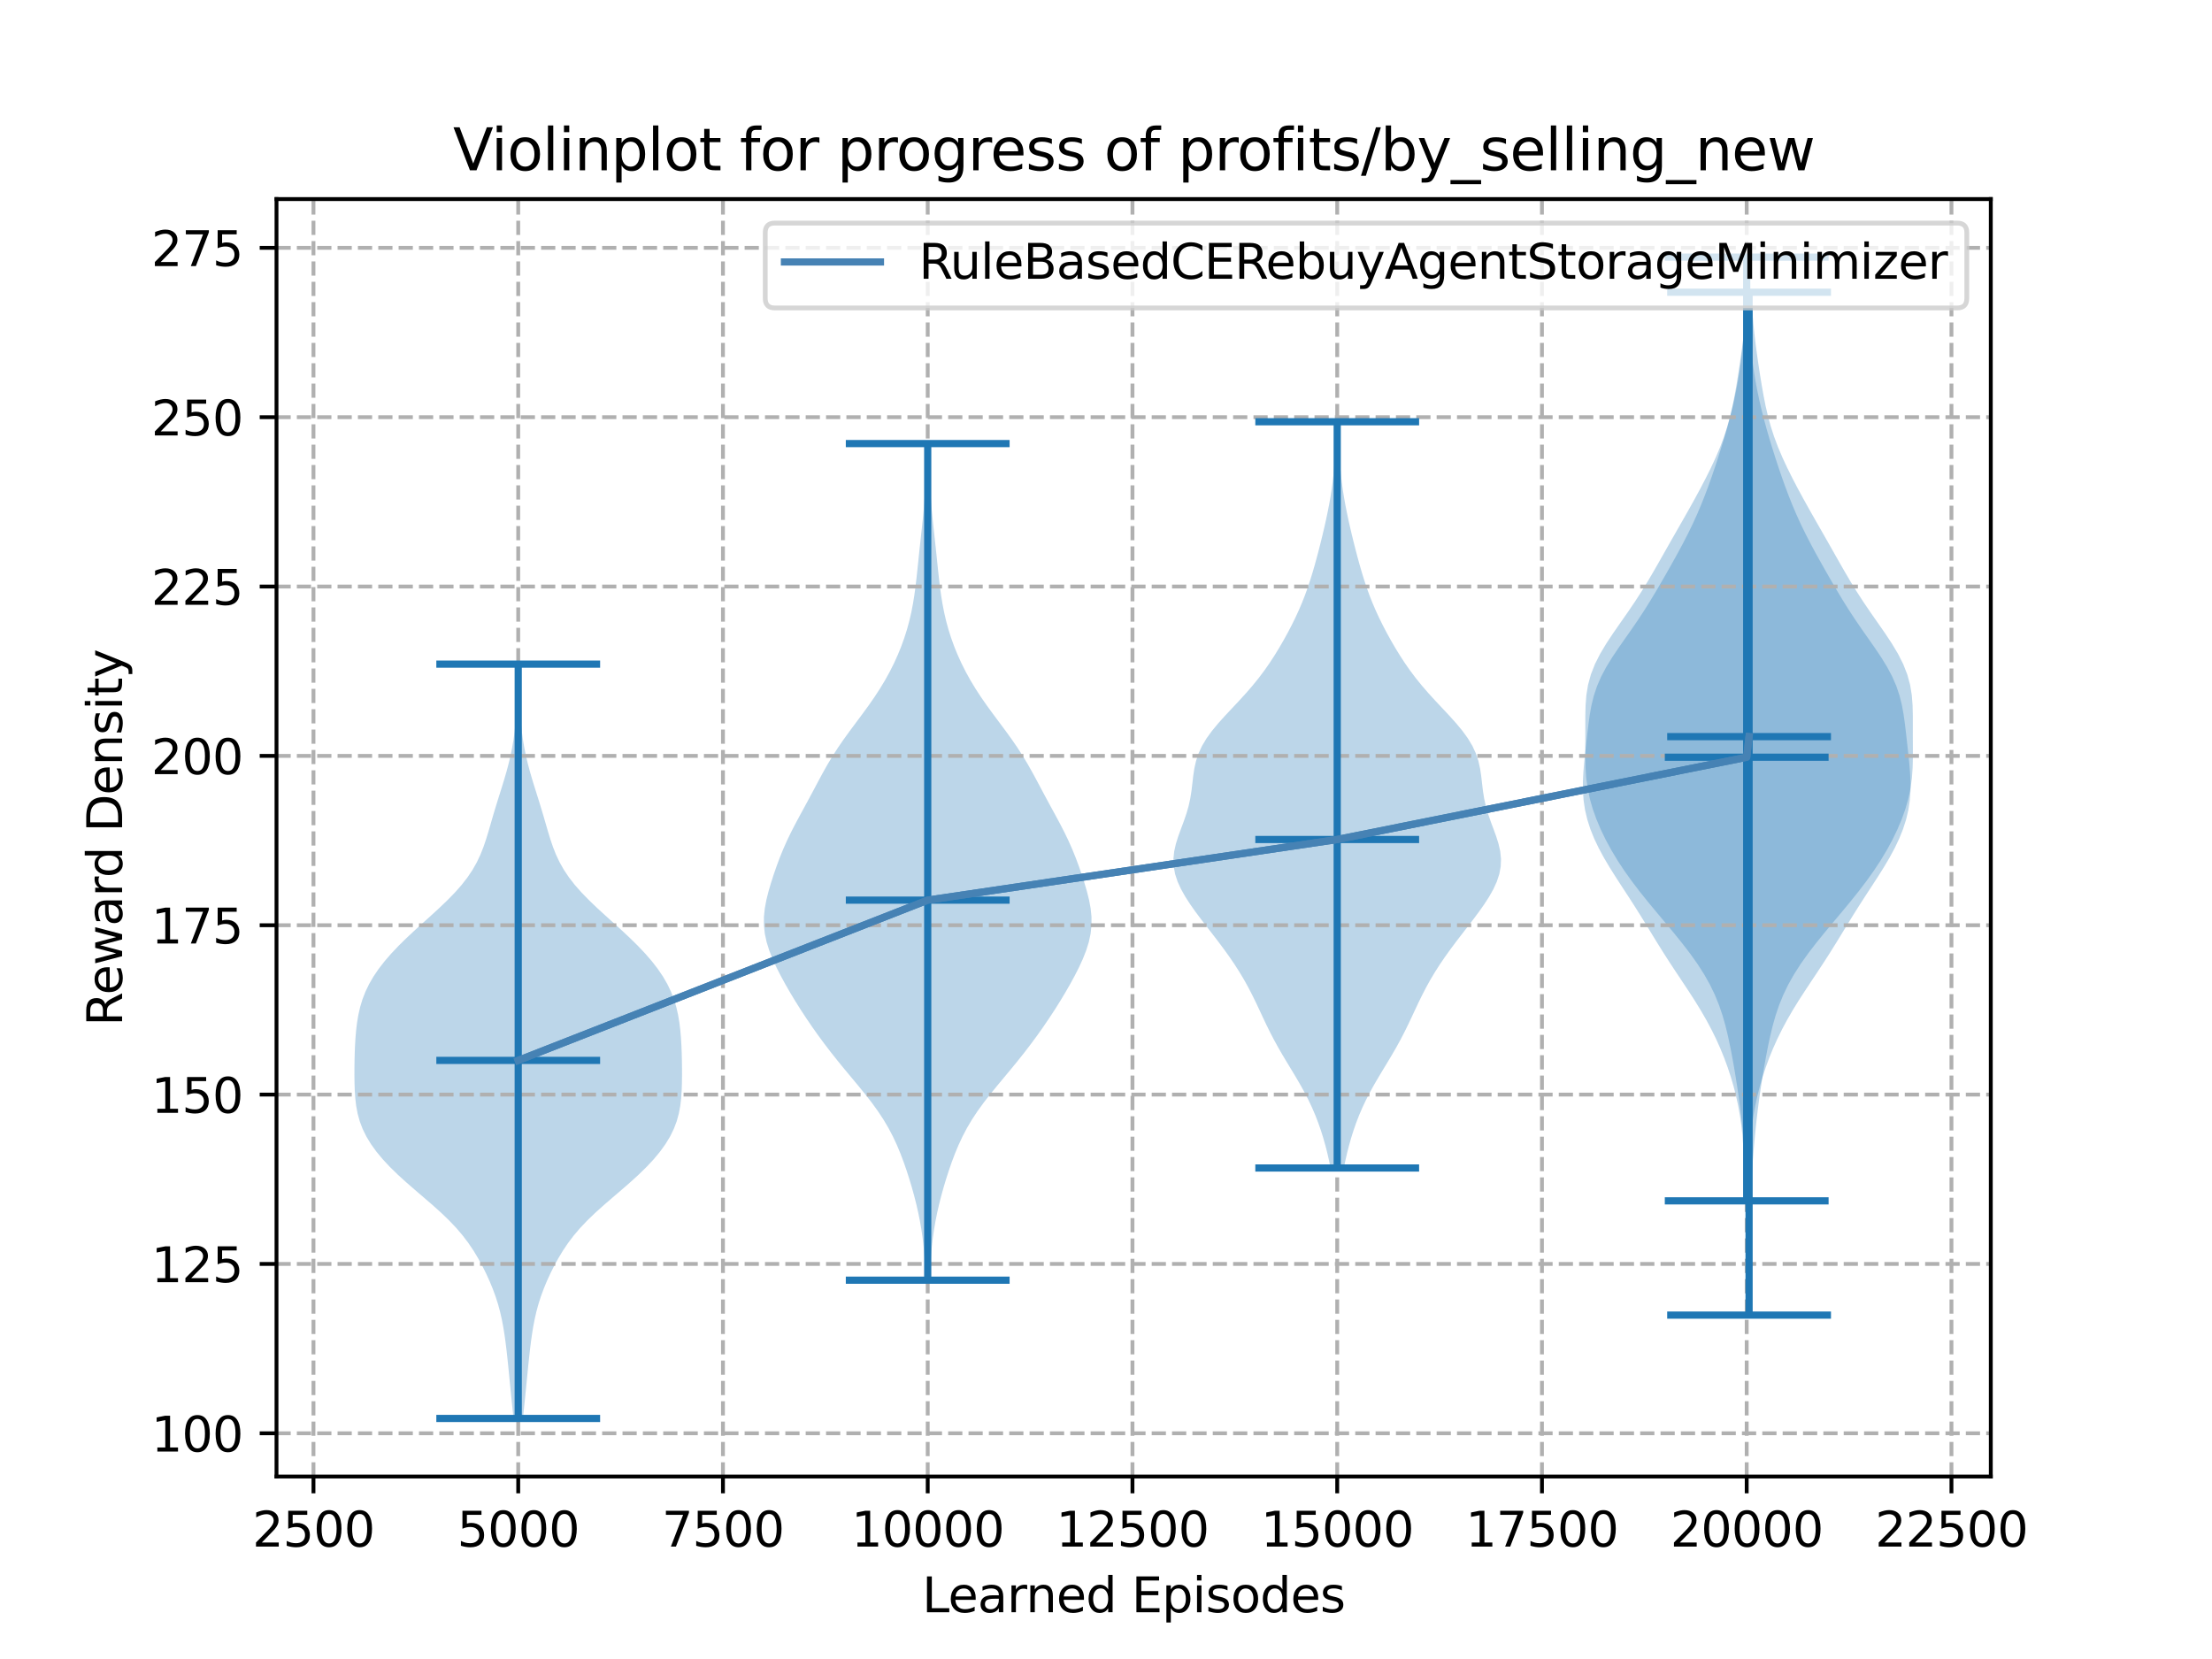 <?xml version="1.0" encoding="utf-8" standalone="no"?>
<!DOCTYPE svg PUBLIC "-//W3C//DTD SVG 1.1//EN"
  "http://www.w3.org/Graphics/SVG/1.1/DTD/svg11.dtd">
<svg xmlns:xlink="http://www.w3.org/1999/xlink" width="460.8pt" height="345.6pt" viewBox="0 0 460.8 345.6" xmlns="http://www.w3.org/2000/svg" version="1.1">
 <defs>
  <style type="text/css">*{stroke-linejoin: round; stroke-linecap: butt}</style>
 </defs>
 <g id="figure_1">
  <g id="patch_1">
   <path d="M 0 345.6 
L 460.8 345.6 
L 460.8 0 
L 0 0 
z
" style="fill: #ffffff"/>
  </g>
  <g id="axes_1">
   <g id="patch_2">
    <path d="M 57.6 307.584 
L 414.72 307.584 
L 414.72 41.472 
L 57.6 41.472 
z
" style="fill: #ffffff"/>
   </g>
   <g id="PolyCollection_1">
    <path d="M 108.934 295.488 
L 106.975 295.488 
L 106.809 293.901 
L 106.643 292.313 
L 106.482 290.726 
L 106.323 289.139 
L 106.168 287.552 
L 106.012 285.964 
L 105.853 284.377 
L 105.687 282.79 
L 105.51 281.202 
L 105.315 279.615 
L 105.095 278.028 
L 104.84 276.441 
L 104.538 274.853 
L 104.176 273.266 
L 103.745 271.679 
L 103.239 270.091 
L 102.657 268.504 
L 102.003 266.917 
L 101.278 265.33 
L 100.486 263.742 
L 99.62 262.155 
L 98.664 260.568 
L 97.598 258.98 
L 96.398 257.393 
L 95.047 255.806 
L 93.539 254.219 
L 91.887 252.631 
L 90.12 251.044 
L 88.282 249.457 
L 86.427 247.869 
L 84.605 246.282 
L 82.862 244.695 
L 81.236 243.108 
L 79.752 241.52 
L 78.431 239.933 
L 77.284 238.346 
L 76.321 236.758 
L 75.542 235.171 
L 74.941 233.584 
L 74.503 231.997 
L 74.204 230.409 
L 74.016 228.822 
L 73.907 227.235 
L 73.853 225.647 
L 73.833 224.06 
L 73.836 222.473 
L 73.857 220.886 
L 73.898 219.298 
L 73.963 217.711 
L 74.059 216.124 
L 74.198 214.536 
L 74.393 212.949 
L 74.663 211.362 
L 75.027 209.775 
L 75.508 208.187 
L 76.123 206.6 
L 76.885 205.013 
L 77.804 203.425 
L 78.88 201.838 
L 80.11 200.251 
L 81.483 198.664 
L 82.986 197.076 
L 84.596 195.489 
L 86.29 193.902 
L 88.034 192.315 
L 89.793 190.727 
L 91.523 189.14 
L 93.183 187.553 
L 94.732 185.965 
L 96.136 184.378 
L 97.375 182.791 
L 98.44 181.204 
L 99.337 179.616 
L 100.085 178.029 
L 100.713 176.442 
L 101.253 174.854 
L 101.74 173.267 
L 102.202 171.68 
L 102.662 170.093 
L 103.134 168.505 
L 103.622 166.918 
L 104.12 165.331 
L 104.618 163.743 
L 105.103 162.156 
L 105.561 160.569 
L 105.981 158.982 
L 106.355 157.394 
L 106.678 155.807 
L 106.951 154.22 
L 107.173 152.632 
L 107.348 151.045 
L 107.478 149.458 
L 107.569 147.871 
L 107.626 146.283 
L 107.657 144.696 
L 107.67 143.109 
L 107.673 141.521 
L 107.675 139.934 
L 107.681 138.347 
L 108.229 138.347 
L 108.229 138.347 
L 108.235 139.934 
L 108.236 141.521 
L 108.239 143.109 
L 108.252 144.696 
L 108.283 146.283 
L 108.34 147.871 
L 108.431 149.458 
L 108.562 151.045 
L 108.736 152.632 
L 108.959 154.22 
L 109.231 155.807 
L 109.555 157.394 
L 109.928 158.982 
L 110.348 160.569 
L 110.806 162.156 
L 111.291 163.743 
L 111.79 165.331 
L 112.288 166.918 
L 112.775 168.505 
L 113.247 170.093 
L 113.708 171.68 
L 114.17 173.267 
L 114.656 174.854 
L 115.197 176.442 
L 115.824 178.029 
L 116.573 179.616 
L 117.47 181.204 
L 118.534 182.791 
L 119.773 184.378 
L 121.178 185.965 
L 122.727 187.553 
L 124.386 189.14 
L 126.117 190.727 
L 127.875 192.315 
L 129.62 193.902 
L 131.313 195.489 
L 132.924 197.076 
L 134.426 198.664 
L 135.8 200.251 
L 137.029 201.838 
L 138.106 203.425 
L 139.024 205.013 
L 139.787 206.6 
L 140.402 208.187 
L 140.882 209.775 
L 141.247 211.362 
L 141.517 212.949 
L 141.712 214.536 
L 141.85 216.124 
L 141.947 217.711 
L 142.012 219.298 
L 142.053 220.886 
L 142.074 222.473 
L 142.077 224.06 
L 142.057 225.647 
L 142.002 227.235 
L 141.894 228.822 
L 141.705 230.409 
L 141.407 231.997 
L 140.969 233.584 
L 140.368 235.171 
L 139.589 236.758 
L 138.625 238.346 
L 137.479 239.933 
L 136.157 241.52 
L 134.674 243.108 
L 133.047 244.695 
L 131.305 246.282 
L 129.483 247.869 
L 127.627 249.457 
L 125.79 251.044 
L 124.023 252.631 
L 122.371 254.219 
L 120.863 255.806 
L 119.511 257.393 
L 118.312 258.98 
L 117.246 260.568 
L 116.29 262.155 
L 115.423 263.742 
L 114.631 265.33 
L 113.907 266.917 
L 113.252 268.504 
L 112.67 270.091 
L 112.164 271.679 
L 111.734 273.266 
L 111.372 274.853 
L 111.07 276.441 
L 110.815 278.028 
L 110.595 279.615 
L 110.4 281.202 
L 110.223 282.79 
L 110.057 284.377 
L 109.898 285.964 
L 109.742 287.552 
L 109.586 289.139 
L 109.428 290.726 
L 109.266 292.313 
L 109.101 293.901 
L 108.934 295.488 
z
" clip-path="url(#pd1303d1830)" style="fill: #1f77b4; fill-opacity: 0.3"/>
   </g>
   <g id="PolyCollection_2">
    <path d="M 193.658 266.685 
L 192.862 266.685 
L 192.785 264.924 
L 192.688 263.164 
L 192.562 261.404 
L 192.4 259.643 
L 192.194 257.883 
L 191.94 256.122 
L 191.636 254.362 
L 191.282 252.602 
L 190.879 250.841 
L 190.432 249.081 
L 189.943 247.32 
L 189.415 245.56 
L 188.847 243.8 
L 188.235 242.039 
L 187.569 240.279 
L 186.834 238.518 
L 186.014 236.758 
L 185.09 234.998 
L 184.049 233.237 
L 182.887 231.477 
L 181.612 229.716 
L 180.242 227.956 
L 178.808 226.196 
L 177.343 224.435 
L 175.878 222.675 
L 174.44 220.914 
L 173.044 219.154 
L 171.698 217.394 
L 170.402 215.633 
L 169.156 213.873 
L 167.957 212.112 
L 166.804 210.352 
L 165.697 208.592 
L 164.635 206.831 
L 163.621 205.071 
L 162.661 203.31 
L 161.766 201.55 
L 160.956 199.79 
L 160.259 198.029 
L 159.707 196.269 
L 159.327 194.508 
L 159.138 192.748 
L 159.141 190.988 
L 159.322 189.227 
L 159.651 187.467 
L 160.091 185.706 
L 160.607 183.946 
L 161.174 182.186 
L 161.784 180.425 
L 162.44 178.665 
L 163.153 176.904 
L 163.933 175.144 
L 164.782 173.384 
L 165.689 171.623 
L 166.634 169.863 
L 167.593 168.102 
L 168.546 166.342 
L 169.487 164.582 
L 170.422 162.821 
L 171.371 161.061 
L 172.361 159.3 
L 173.415 157.54 
L 174.547 155.78 
L 175.758 154.019 
L 177.032 152.259 
L 178.342 150.498 
L 179.654 148.738 
L 180.937 146.978 
L 182.162 145.217 
L 183.31 143.457 
L 184.373 141.696 
L 185.345 139.936 
L 186.23 138.176 
L 187.028 136.415 
L 187.745 134.655 
L 188.381 132.894 
L 188.939 131.134 
L 189.421 129.374 
L 189.83 127.613 
L 190.173 125.853 
L 190.459 124.092 
L 190.7 122.332 
L 190.909 120.571 
L 191.1 118.811 
L 191.282 117.051 
L 191.465 115.29 
L 191.653 113.53 
L 191.844 111.769 
L 192.036 110.009 
L 192.223 108.249 
L 192.395 106.488 
L 192.547 104.728 
L 192.673 102.967 
L 192.77 101.207 
L 192.842 99.447 
L 192.891 97.686 
L 192.924 95.926 
L 192.948 94.165 
L 192.97 92.405 
L 193.55 92.405 
L 193.55 92.405 
L 193.572 94.165 
L 193.596 95.926 
L 193.629 97.686 
L 193.678 99.447 
L 193.75 101.207 
L 193.848 102.967 
L 193.973 104.728 
L 194.125 106.488 
L 194.297 108.249 
L 194.484 110.009 
L 194.676 111.769 
L 194.867 113.53 
L 195.055 115.29 
L 195.238 117.051 
L 195.42 118.811 
L 195.611 120.571 
L 195.82 122.332 
L 196.061 124.092 
L 196.347 125.853 
L 196.69 127.613 
L 197.099 129.374 
L 197.581 131.134 
L 198.139 132.894 
L 198.775 134.655 
L 199.492 136.415 
L 200.29 138.176 
L 201.175 139.936 
L 202.147 141.696 
L 203.21 143.457 
L 204.358 145.217 
L 205.583 146.978 
L 206.866 148.738 
L 208.178 150.498 
L 209.488 152.259 
L 210.762 154.019 
L 211.973 155.78 
L 213.105 157.54 
L 214.159 159.3 
L 215.149 161.061 
L 216.098 162.821 
L 217.033 164.582 
L 217.974 166.342 
L 218.927 168.102 
L 219.886 169.863 
L 220.831 171.623 
L 221.738 173.384 
L 222.587 175.144 
L 223.367 176.904 
L 224.08 178.665 
L 224.736 180.425 
L 225.346 182.186 
L 225.913 183.946 
L 226.429 185.706 
L 226.869 187.467 
L 227.198 189.227 
L 227.379 190.988 
L 227.382 192.748 
L 227.193 194.508 
L 226.813 196.269 
L 226.261 198.029 
L 225.564 199.79 
L 224.755 201.55 
L 223.859 203.31 
L 222.899 205.071 
L 221.885 206.831 
L 220.823 208.592 
L 219.716 210.352 
L 218.563 212.112 
L 217.364 213.873 
L 216.118 215.633 
L 214.822 217.394 
L 213.476 219.154 
L 212.08 220.914 
L 210.642 222.675 
L 209.177 224.435 
L 207.712 226.196 
L 206.278 227.956 
L 204.908 229.716 
L 203.633 231.477 
L 202.471 233.237 
L 201.43 234.998 
L 200.506 236.758 
L 199.686 238.518 
L 198.951 240.279 
L 198.285 242.039 
L 197.673 243.8 
L 197.105 245.56 
L 196.577 247.32 
L 196.088 249.081 
L 195.641 250.841 
L 195.238 252.602 
L 194.884 254.362 
L 194.58 256.122 
L 194.326 257.883 
L 194.12 259.643 
L 193.958 261.404 
L 193.832 263.164 
L 193.735 264.924 
L 193.658 266.685 
z
" clip-path="url(#pd1303d1830)" style="fill: #1f77b4; fill-opacity: 0.3"/>
   </g>
   <g id="PolyCollection_3">
    <path d="M 279.952 243.318 
L 277.178 243.318 
L 276.86 241.748 
L 276.501 240.178 
L 276.1 238.608 
L 275.655 237.037 
L 275.16 235.467 
L 274.612 233.897 
L 274.004 232.326 
L 273.332 230.756 
L 272.592 229.186 
L 271.786 227.615 
L 270.92 226.045 
L 270.006 224.475 
L 269.063 222.905 
L 268.111 221.334 
L 267.172 219.764 
L 266.264 218.194 
L 265.4 216.623 
L 264.584 215.053 
L 263.81 213.483 
L 263.067 211.912 
L 262.335 210.342 
L 261.594 208.772 
L 260.824 207.202 
L 260.009 205.631 
L 259.137 204.061 
L 258.199 202.491 
L 257.194 200.92 
L 256.125 199.35 
L 254.998 197.78 
L 253.825 196.209 
L 252.622 194.639 
L 251.406 193.069 
L 250.2 191.499 
L 249.029 189.928 
L 247.921 188.358 
L 246.908 186.788 
L 246.026 185.217 
L 245.311 183.647 
L 244.796 182.077 
L 244.503 180.506 
L 244.443 178.936 
L 244.604 177.366 
L 244.956 175.796 
L 245.449 174.225 
L 246.021 172.655 
L 246.607 171.085 
L 247.147 169.514 
L 247.6 167.944 
L 247.948 166.374 
L 248.199 164.803 
L 248.388 163.233 
L 248.568 161.663 
L 248.802 160.093 
L 249.155 158.522 
L 249.679 156.952 
L 250.407 155.382 
L 251.348 153.811 
L 252.486 152.241 
L 253.787 150.671 
L 255.2 149.1 
L 256.67 147.53 
L 258.143 145.96 
L 259.575 144.39 
L 260.935 142.819 
L 262.207 141.249 
L 263.388 139.679 
L 264.485 138.108 
L 265.508 136.538 
L 266.47 134.968 
L 267.382 133.397 
L 268.248 131.827 
L 269.07 130.257 
L 269.844 128.687 
L 270.568 127.116 
L 271.239 125.546 
L 271.856 123.976 
L 272.423 122.405 
L 272.945 120.835 
L 273.43 119.265 
L 273.885 117.694 
L 274.317 116.124 
L 274.731 114.554 
L 275.13 112.984 
L 275.514 111.413 
L 275.884 109.843 
L 276.236 108.273 
L 276.568 106.702 
L 276.876 105.132 
L 277.156 103.562 
L 277.404 101.991 
L 277.618 100.421 
L 277.796 98.851 
L 277.938 97.281 
L 278.046 95.71 
L 278.125 94.14 
L 278.181 92.57 
L 278.219 90.999 
L 278.248 89.429 
L 278.272 87.859 
L 278.859 87.859 
L 278.859 87.859 
L 278.883 89.429 
L 278.911 90.999 
L 278.95 92.57 
L 279.005 94.14 
L 279.084 95.71 
L 279.192 97.281 
L 279.334 98.851 
L 279.512 100.421 
L 279.726 101.991 
L 279.975 103.562 
L 280.255 105.132 
L 280.563 106.702 
L 280.895 108.273 
L 281.247 109.843 
L 281.616 111.413 
L 282.001 112.984 
L 282.4 114.554 
L 282.814 116.124 
L 283.246 117.694 
L 283.701 119.265 
L 284.185 120.835 
L 284.707 122.405 
L 285.274 123.976 
L 285.891 125.546 
L 286.562 127.116 
L 287.286 128.687 
L 288.061 130.257 
L 288.882 131.827 
L 289.749 133.397 
L 290.66 134.968 
L 291.623 136.538 
L 292.646 138.108 
L 293.742 139.679 
L 294.923 141.249 
L 296.195 142.819 
L 297.556 144.39 
L 298.988 145.96 
L 300.46 147.53 
L 301.93 149.1 
L 303.343 150.671 
L 304.644 152.241 
L 305.783 153.811 
L 306.724 155.382 
L 307.452 156.952 
L 307.975 158.522 
L 308.328 160.093 
L 308.563 161.663 
L 308.743 163.233 
L 308.931 164.803 
L 309.183 166.374 
L 309.531 167.944 
L 309.984 169.514 
L 310.524 171.085 
L 311.109 172.655 
L 311.681 174.225 
L 312.174 175.796 
L 312.526 177.366 
L 312.687 178.936 
L 312.627 180.506 
L 312.335 182.077 
L 311.819 183.647 
L 311.104 185.217 
L 310.223 186.788 
L 309.21 188.358 
L 308.102 189.928 
L 306.93 191.499 
L 305.724 193.069 
L 304.509 194.639 
L 303.305 196.209 
L 302.133 197.78 
L 301.006 199.35 
L 299.936 200.92 
L 298.931 202.491 
L 297.994 204.061 
L 297.121 205.631 
L 296.306 207.202 
L 295.536 208.772 
L 294.796 210.342 
L 294.064 211.912 
L 293.32 213.483 
L 292.546 215.053 
L 291.73 216.623 
L 290.866 218.194 
L 289.958 219.764 
L 289.019 221.334 
L 288.067 222.905 
L 287.124 224.475 
L 286.211 226.045 
L 285.345 227.615 
L 284.539 229.186 
L 283.799 230.756 
L 283.126 232.326 
L 282.518 233.897 
L 281.97 235.467 
L 281.476 237.037 
L 281.03 238.608 
L 280.629 240.178 
L 280.27 241.748 
L 279.952 243.318 
z
" clip-path="url(#pd1303d1830)" style="fill: #1f77b4; fill-opacity: 0.3"/>
   </g>
   <g id="PolyCollection_4">
    <path d="M 364.404 250.156 
L 363.337 250.156 
L 363.311 248.17 
L 363.296 246.184 
L 363.28 244.199 
L 363.253 242.213 
L 363.198 240.227 
L 363.1 238.241 
L 362.948 236.256 
L 362.732 234.27 
L 362.445 232.284 
L 362.085 230.298 
L 361.651 228.313 
L 361.143 226.327 
L 360.562 224.341 
L 359.907 222.355 
L 359.177 220.37 
L 358.367 218.384 
L 357.475 216.398 
L 356.496 214.413 
L 355.43 212.427 
L 354.28 210.441 
L 353.057 208.455 
L 351.776 206.47 
L 350.461 204.484 
L 349.139 202.498 
L 347.833 200.512 
L 346.557 198.527 
L 345.315 196.541 
L 344.097 194.555 
L 342.886 192.569 
L 341.66 190.584 
L 340.408 188.598 
L 339.127 186.612 
L 337.83 184.626 
L 336.541 182.641 
L 335.293 180.655 
L 334.118 178.669 
L 333.045 176.684 
L 332.1 174.698 
L 331.301 172.712 
L 330.665 170.726 
L 330.196 168.741 
L 329.896 166.755 
L 329.754 164.769 
L 329.748 162.783 
L 329.848 160.798 
L 330.019 158.812 
L 330.227 156.826 
L 330.447 154.84 
L 330.669 152.855 
L 330.903 150.869 
L 331.178 148.883 
L 331.538 146.898 
L 332.03 144.912 
L 332.696 142.926 
L 333.557 140.94 
L 334.612 138.955 
L 335.83 136.969 
L 337.163 134.983 
L 338.553 132.997 
L 339.946 131.012 
L 341.303 129.026 
L 342.603 127.04 
L 343.844 125.054 
L 345.038 123.069 
L 346.198 121.083 
L 347.337 119.097 
L 348.458 117.112 
L 349.557 115.126 
L 350.624 113.14 
L 351.645 111.154 
L 352.611 109.169 
L 353.515 107.183 
L 354.36 105.197 
L 355.151 103.211 
L 355.896 101.226 
L 356.604 99.24 
L 357.282 97.254 
L 357.933 95.268 
L 358.56 93.283 
L 359.162 91.297 
L 359.736 89.311 
L 360.278 87.325 
L 360.783 85.34 
L 361.247 83.354 
L 361.665 81.368 
L 362.036 79.383 
L 362.36 77.397 
L 362.639 75.411 
L 362.875 73.425 
L 363.072 71.44 
L 363.231 69.454 
L 363.355 67.468 
L 363.446 65.482 
L 363.508 63.497 
L 363.546 61.511 
L 363.566 59.525 
L 363.577 57.539 
L 363.584 55.554 
L 363.594 53.568 
L 364.147 53.568 
L 364.147 53.568 
L 364.157 55.554 
L 364.164 57.539 
L 364.174 59.525 
L 364.195 61.511 
L 364.233 63.497 
L 364.295 65.482 
L 364.386 67.468 
L 364.509 69.454 
L 364.669 71.44 
L 364.866 73.425 
L 365.102 75.411 
L 365.381 77.397 
L 365.705 79.383 
L 366.076 81.368 
L 366.494 83.354 
L 366.957 85.34 
L 367.463 87.325 
L 368.005 89.311 
L 368.579 91.297 
L 369.181 93.283 
L 369.808 95.268 
L 370.459 97.254 
L 371.137 99.24 
L 371.844 101.226 
L 372.59 103.211 
L 373.381 105.197 
L 374.226 107.183 
L 375.13 109.169 
L 376.096 111.154 
L 377.117 113.14 
L 378.183 115.126 
L 379.283 117.112 
L 380.404 119.097 
L 381.543 121.083 
L 382.703 123.069 
L 383.896 125.054 
L 385.138 127.04 
L 386.438 129.026 
L 387.795 131.012 
L 389.188 132.997 
L 390.578 134.983 
L 391.911 136.969 
L 393.129 138.955 
L 394.184 140.94 
L 395.045 142.926 
L 395.711 144.912 
L 396.203 146.898 
L 396.562 148.883 
L 396.838 150.869 
L 397.072 152.855 
L 397.294 154.84 
L 397.514 156.826 
L 397.722 158.812 
L 397.892 160.798 
L 397.993 162.783 
L 397.987 164.769 
L 397.844 166.755 
L 397.544 168.741 
L 397.076 170.726 
L 396.439 172.712 
L 395.641 174.698 
L 394.696 176.684 
L 393.623 178.669 
L 392.448 180.655 
L 391.2 182.641 
L 389.911 184.626 
L 388.614 186.612 
L 387.333 188.598 
L 386.081 190.584 
L 384.855 192.569 
L 383.643 194.555 
L 382.426 196.541 
L 381.184 198.527 
L 379.908 200.512 
L 378.602 202.498 
L 377.28 204.484 
L 375.965 206.47 
L 374.684 208.455 
L 373.46 210.441 
L 372.311 212.427 
L 371.245 214.413 
L 370.266 216.398 
L 369.374 218.384 
L 368.564 220.37 
L 367.834 222.355 
L 367.179 224.341 
L 366.597 226.327 
L 366.09 228.313 
L 365.656 230.298 
L 365.296 232.284 
L 365.009 234.27 
L 364.792 236.256 
L 364.64 238.241 
L 364.543 240.227 
L 364.488 242.213 
L 364.46 244.199 
L 364.445 246.184 
L 364.429 248.17 
L 364.404 250.156 
z
" clip-path="url(#pd1303d1830)" style="fill: #1f77b4; fill-opacity: 0.3"/>
   </g>
   <g id="PolyCollection_5">
    <path d="M 364.715 273.959 
L 364.015 273.959 
L 363.988 271.807 
L 363.971 269.654 
L 363.964 267.502 
L 363.968 265.35 
L 363.981 263.197 
L 364 261.045 
L 364.021 258.892 
L 364.038 256.74 
L 364.045 254.588 
L 364.034 252.435 
L 364 250.283 
L 363.937 248.131 
L 363.845 245.978 
L 363.724 243.826 
L 363.577 241.673 
L 363.408 239.521 
L 363.218 237.369 
L 363.008 235.216 
L 362.775 233.064 
L 362.519 230.912 
L 362.236 228.759 
L 361.926 226.607 
L 361.589 224.454 
L 361.229 222.302 
L 360.844 220.15 
L 360.428 217.997 
L 359.97 215.845 
L 359.449 213.693 
L 358.839 211.54 
L 358.109 209.388 
L 357.233 207.235 
L 356.192 205.083 
L 354.978 202.931 
L 353.597 200.778 
L 352.065 198.626 
L 350.411 196.474 
L 348.669 194.321 
L 346.877 192.169 
L 345.073 190.016 
L 343.292 187.864 
L 341.568 185.712 
L 339.927 183.559 
L 338.39 181.407 
L 336.971 179.254 
L 335.677 177.102 
L 334.509 174.95 
L 333.468 172.797 
L 332.559 170.645 
L 331.791 168.493 
L 331.177 166.34 
L 330.728 164.188 
L 330.439 162.035 
L 330.291 159.883 
L 330.243 157.731 
L 330.246 155.578 
L 330.256 153.426 
L 330.254 151.274 
L 330.254 149.121 
L 330.303 146.969 
L 330.469 144.816 
L 330.82 142.664 
L 331.407 140.512 
L 332.251 138.359 
L 333.338 136.207 
L 334.625 134.055 
L 336.051 131.902 
L 337.547 129.75 
L 339.052 127.597 
L 340.515 125.445 
L 341.911 123.293 
L 343.235 121.14 
L 344.5 118.988 
L 345.731 116.836 
L 346.95 114.683 
L 348.172 112.531 
L 349.401 110.378 
L 350.63 108.226 
L 351.85 106.074 
L 353.048 103.921 
L 354.214 101.769 
L 355.339 99.617 
L 356.411 97.464 
L 357.413 95.312 
L 358.327 93.159 
L 359.138 91.007 
L 359.837 88.855 
L 360.429 86.702 
L 360.927 84.55 
L 361.353 82.397 
L 361.732 80.245 
L 362.081 78.093 
L 362.41 75.94 
L 362.721 73.788 
L 363.008 71.636 
L 363.263 69.483 
L 363.479 67.331 
L 363.656 65.178 
L 363.796 63.026 
L 363.906 60.874 
L 364.824 60.874 
L 364.824 60.874 
L 364.934 63.026 
L 365.075 65.178 
L 365.251 67.331 
L 365.468 69.483 
L 365.722 71.636 
L 366.009 73.788 
L 366.32 75.94 
L 366.65 78.093 
L 366.999 80.245 
L 367.377 82.397 
L 367.804 84.55 
L 368.302 86.702 
L 368.893 88.855 
L 369.593 91.007 
L 370.404 93.159 
L 371.318 95.312 
L 372.32 97.464 
L 373.391 99.617 
L 374.516 101.769 
L 375.683 103.921 
L 376.881 106.074 
L 378.1 108.226 
L 379.33 110.378 
L 380.559 112.531 
L 381.781 114.683 
L 383 116.836 
L 384.23 118.988 
L 385.495 121.14 
L 386.819 123.293 
L 388.215 125.445 
L 389.679 127.597 
L 391.183 129.75 
L 392.679 131.902 
L 394.105 134.055 
L 395.392 136.207 
L 396.479 138.359 
L 397.323 140.512 
L 397.91 142.664 
L 398.262 144.816 
L 398.427 146.969 
L 398.476 149.121 
L 398.476 151.274 
L 398.474 153.426 
L 398.485 155.578 
L 398.487 157.731 
L 398.439 159.883 
L 398.291 162.035 
L 398.003 164.188 
L 397.553 166.34 
L 396.939 168.493 
L 396.172 170.645 
L 395.263 172.797 
L 394.222 174.95 
L 393.053 177.102 
L 391.759 179.254 
L 390.34 181.407 
L 388.803 183.559 
L 387.163 185.712 
L 385.438 187.864 
L 383.658 190.016 
L 381.853 192.169 
L 380.061 194.321 
L 378.319 196.474 
L 376.665 198.626 
L 375.133 200.778 
L 373.752 202.931 
L 372.538 205.083 
L 371.497 207.235 
L 370.622 209.388 
L 369.892 211.54 
L 369.281 213.693 
L 368.76 215.845 
L 368.302 217.997 
L 367.887 220.15 
L 367.501 222.302 
L 367.141 224.454 
L 366.805 226.607 
L 366.495 228.759 
L 366.212 230.912 
L 365.955 233.064 
L 365.723 235.216 
L 365.513 237.369 
L 365.323 239.521 
L 365.153 241.673 
L 365.007 243.826 
L 364.886 245.978 
L 364.793 248.131 
L 364.731 250.283 
L 364.696 252.435 
L 364.685 254.588 
L 364.692 256.74 
L 364.71 258.892 
L 364.731 261.045 
L 364.749 263.197 
L 364.762 265.35 
L 364.766 267.502 
L 364.76 269.654 
L 364.742 271.807 
L 364.715 273.959 
z
" clip-path="url(#pd1303d1830)" style="fill: #1f77b4; fill-opacity: 0.3"/>
   </g>
   <g id="matplotlib.axis_1">
    <g id="xtick_1">
     <g id="line2d_1">
      <path d="M 65.302 307.584 
L 65.302 41.472 
" clip-path="url(#pd1303d1830)" style="fill: none; stroke-dasharray: 2.96,1.28; stroke-dashoffset: 0; stroke: #b0b0b0; stroke-width: 0.8"/>
     </g>
     <g id="line2d_2">
      <defs>
       <path id="m0197915df2" d="M 0 0 
L 0 3.5 
" style="stroke: #000000; stroke-width: 0.8"/>
      </defs>
      <g>
       <use xlink:href="#m0197915df2" x="65.302" y="307.584" style="stroke: #000000; stroke-width: 0.8"/>
      </g>
     </g>
     <g id="text_1">
      <!-- 2500 -->
      <g transform="translate(52.577 322.182)scale(0.1 -0.1)">
       <defs>
        <path id="DejaVuSans-32" d="M 1228 531 
L 3431 531 
L 3431 0 
L 469 0 
L 469 531 
Q 828 903 1448 1529 
Q 2069 2156 2228 2338 
Q 2531 2678 2651 2914 
Q 2772 3150 2772 3378 
Q 2772 3750 2511 3984 
Q 2250 4219 1831 4219 
Q 1534 4219 1204 4116 
Q 875 4013 500 3803 
L 500 4441 
Q 881 4594 1212 4672 
Q 1544 4750 1819 4750 
Q 2544 4750 2975 4387 
Q 3406 4025 3406 3419 
Q 3406 3131 3298 2873 
Q 3191 2616 2906 2266 
Q 2828 2175 2409 1742 
Q 1991 1309 1228 531 
z
" transform="scale(0.016)"/>
        <path id="DejaVuSans-35" d="M 691 4666 
L 3169 4666 
L 3169 4134 
L 1269 4134 
L 1269 2991 
Q 1406 3038 1543 3061 
Q 1681 3084 1819 3084 
Q 2600 3084 3056 2656 
Q 3513 2228 3513 1497 
Q 3513 744 3044 326 
Q 2575 -91 1722 -91 
Q 1428 -91 1123 -41 
Q 819 9 494 109 
L 494 744 
Q 775 591 1075 516 
Q 1375 441 1709 441 
Q 2250 441 2565 725 
Q 2881 1009 2881 1497 
Q 2881 1984 2565 2268 
Q 2250 2553 1709 2553 
Q 1456 2553 1204 2497 
Q 953 2441 691 2322 
L 691 4666 
z
" transform="scale(0.016)"/>
        <path id="DejaVuSans-30" d="M 2034 4250 
Q 1547 4250 1301 3770 
Q 1056 3291 1056 2328 
Q 1056 1369 1301 889 
Q 1547 409 2034 409 
Q 2525 409 2770 889 
Q 3016 1369 3016 2328 
Q 3016 3291 2770 3770 
Q 2525 4250 2034 4250 
z
M 2034 4750 
Q 2819 4750 3233 4129 
Q 3647 3509 3647 2328 
Q 3647 1150 3233 529 
Q 2819 -91 2034 -91 
Q 1250 -91 836 529 
Q 422 1150 422 2328 
Q 422 3509 836 4129 
Q 1250 4750 2034 4750 
z
" transform="scale(0.016)"/>
       </defs>
       <use xlink:href="#DejaVuSans-32"/>
       <use xlink:href="#DejaVuSans-35" x="63.623"/>
       <use xlink:href="#DejaVuSans-30" x="127.246"/>
       <use xlink:href="#DejaVuSans-30" x="190.869"/>
      </g>
     </g>
    </g>
    <g id="xtick_2">
     <g id="line2d_3">
      <path d="M 107.955 307.584 
L 107.955 41.472 
" clip-path="url(#pd1303d1830)" style="fill: none; stroke-dasharray: 2.96,1.28; stroke-dashoffset: 0; stroke: #b0b0b0; stroke-width: 0.8"/>
     </g>
     <g id="line2d_4">
      <g>
       <use xlink:href="#m0197915df2" x="107.955" y="307.584" style="stroke: #000000; stroke-width: 0.8"/>
      </g>
     </g>
     <g id="text_2">
      <!-- 5000 -->
      <g transform="translate(95.23 322.182)scale(0.1 -0.1)">
       <use xlink:href="#DejaVuSans-35"/>
       <use xlink:href="#DejaVuSans-30" x="63.623"/>
       <use xlink:href="#DejaVuSans-30" x="127.246"/>
       <use xlink:href="#DejaVuSans-30" x="190.869"/>
      </g>
     </g>
    </g>
    <g id="xtick_3">
     <g id="line2d_5">
      <path d="M 150.607 307.584 
L 150.607 41.472 
" clip-path="url(#pd1303d1830)" style="fill: none; stroke-dasharray: 2.96,1.28; stroke-dashoffset: 0; stroke: #b0b0b0; stroke-width: 0.8"/>
     </g>
     <g id="line2d_6">
      <g>
       <use xlink:href="#m0197915df2" x="150.607" y="307.584" style="stroke: #000000; stroke-width: 0.8"/>
      </g>
     </g>
     <g id="text_3">
      <!-- 7500 -->
      <g transform="translate(137.882 322.182)scale(0.1 -0.1)">
       <defs>
        <path id="DejaVuSans-37" d="M 525 4666 
L 3525 4666 
L 3525 4397 
L 1831 0 
L 1172 0 
L 2766 4134 
L 525 4134 
L 525 4666 
z
" transform="scale(0.016)"/>
       </defs>
       <use xlink:href="#DejaVuSans-37"/>
       <use xlink:href="#DejaVuSans-35" x="63.623"/>
       <use xlink:href="#DejaVuSans-30" x="127.246"/>
       <use xlink:href="#DejaVuSans-30" x="190.869"/>
      </g>
     </g>
    </g>
    <g id="xtick_4">
     <g id="line2d_7">
      <path d="M 193.26 307.584 
L 193.26 41.472 
" clip-path="url(#pd1303d1830)" style="fill: none; stroke-dasharray: 2.96,1.28; stroke-dashoffset: 0; stroke: #b0b0b0; stroke-width: 0.8"/>
     </g>
     <g id="line2d_8">
      <g>
       <use xlink:href="#m0197915df2" x="193.26" y="307.584" style="stroke: #000000; stroke-width: 0.8"/>
      </g>
     </g>
     <g id="text_4">
      <!-- 10000 -->
      <g transform="translate(177.354 322.182)scale(0.1 -0.1)">
       <defs>
        <path id="DejaVuSans-31" d="M 794 531 
L 1825 531 
L 1825 4091 
L 703 3866 
L 703 4441 
L 1819 4666 
L 2450 4666 
L 2450 531 
L 3481 531 
L 3481 0 
L 794 0 
L 794 531 
z
" transform="scale(0.016)"/>
       </defs>
       <use xlink:href="#DejaVuSans-31"/>
       <use xlink:href="#DejaVuSans-30" x="63.623"/>
       <use xlink:href="#DejaVuSans-30" x="127.246"/>
       <use xlink:href="#DejaVuSans-30" x="190.869"/>
       <use xlink:href="#DejaVuSans-30" x="254.492"/>
      </g>
     </g>
    </g>
    <g id="xtick_5">
     <g id="line2d_9">
      <path d="M 235.913 307.584 
L 235.913 41.472 
" clip-path="url(#pd1303d1830)" style="fill: none; stroke-dasharray: 2.96,1.28; stroke-dashoffset: 0; stroke: #b0b0b0; stroke-width: 0.8"/>
     </g>
     <g id="line2d_10">
      <g>
       <use xlink:href="#m0197915df2" x="235.913" y="307.584" style="stroke: #000000; stroke-width: 0.8"/>
      </g>
     </g>
     <g id="text_5">
      <!-- 12500 -->
      <g transform="translate(220.006 322.182)scale(0.1 -0.1)">
       <use xlink:href="#DejaVuSans-31"/>
       <use xlink:href="#DejaVuSans-32" x="63.623"/>
       <use xlink:href="#DejaVuSans-35" x="127.246"/>
       <use xlink:href="#DejaVuSans-30" x="190.869"/>
       <use xlink:href="#DejaVuSans-30" x="254.492"/>
      </g>
     </g>
    </g>
    <g id="xtick_6">
     <g id="line2d_11">
      <path d="M 278.565 307.584 
L 278.565 41.472 
" clip-path="url(#pd1303d1830)" style="fill: none; stroke-dasharray: 2.96,1.28; stroke-dashoffset: 0; stroke: #b0b0b0; stroke-width: 0.8"/>
     </g>
     <g id="line2d_12">
      <g>
       <use xlink:href="#m0197915df2" x="278.565" y="307.584" style="stroke: #000000; stroke-width: 0.8"/>
      </g>
     </g>
     <g id="text_6">
      <!-- 15000 -->
      <g transform="translate(262.659 322.182)scale(0.1 -0.1)">
       <use xlink:href="#DejaVuSans-31"/>
       <use xlink:href="#DejaVuSans-35" x="63.623"/>
       <use xlink:href="#DejaVuSans-30" x="127.246"/>
       <use xlink:href="#DejaVuSans-30" x="190.869"/>
       <use xlink:href="#DejaVuSans-30" x="254.492"/>
      </g>
     </g>
    </g>
    <g id="xtick_7">
     <g id="line2d_13">
      <path d="M 321.218 307.584 
L 321.218 41.472 
" clip-path="url(#pd1303d1830)" style="fill: none; stroke-dasharray: 2.96,1.28; stroke-dashoffset: 0; stroke: #b0b0b0; stroke-width: 0.8"/>
     </g>
     <g id="line2d_14">
      <g>
       <use xlink:href="#m0197915df2" x="321.218" y="307.584" style="stroke: #000000; stroke-width: 0.8"/>
      </g>
     </g>
     <g id="text_7">
      <!-- 17500 -->
      <g transform="translate(305.312 322.182)scale(0.1 -0.1)">
       <use xlink:href="#DejaVuSans-31"/>
       <use xlink:href="#DejaVuSans-37" x="63.623"/>
       <use xlink:href="#DejaVuSans-35" x="127.246"/>
       <use xlink:href="#DejaVuSans-30" x="190.869"/>
       <use xlink:href="#DejaVuSans-30" x="254.492"/>
      </g>
     </g>
    </g>
    <g id="xtick_8">
     <g id="line2d_15">
      <path d="M 363.87 307.584 
L 363.87 41.472 
" clip-path="url(#pd1303d1830)" style="fill: none; stroke-dasharray: 2.96,1.28; stroke-dashoffset: 0; stroke: #b0b0b0; stroke-width: 0.8"/>
     </g>
     <g id="line2d_16">
      <g>
       <use xlink:href="#m0197915df2" x="363.87" y="307.584" style="stroke: #000000; stroke-width: 0.8"/>
      </g>
     </g>
     <g id="text_8">
      <!-- 20000 -->
      <g transform="translate(347.964 322.182)scale(0.1 -0.1)">
       <use xlink:href="#DejaVuSans-32"/>
       <use xlink:href="#DejaVuSans-30" x="63.623"/>
       <use xlink:href="#DejaVuSans-30" x="127.246"/>
       <use xlink:href="#DejaVuSans-30" x="190.869"/>
       <use xlink:href="#DejaVuSans-30" x="254.492"/>
      </g>
     </g>
    </g>
    <g id="xtick_9">
     <g id="line2d_17">
      <path d="M 406.523 307.584 
L 406.523 41.472 
" clip-path="url(#pd1303d1830)" style="fill: none; stroke-dasharray: 2.96,1.28; stroke-dashoffset: 0; stroke: #b0b0b0; stroke-width: 0.8"/>
     </g>
     <g id="line2d_18">
      <g>
       <use xlink:href="#m0197915df2" x="406.523" y="307.584" style="stroke: #000000; stroke-width: 0.8"/>
      </g>
     </g>
     <g id="text_9">
      <!-- 22500 -->
      <g transform="translate(390.617 322.182)scale(0.1 -0.1)">
       <use xlink:href="#DejaVuSans-32"/>
       <use xlink:href="#DejaVuSans-32" x="63.623"/>
       <use xlink:href="#DejaVuSans-35" x="127.246"/>
       <use xlink:href="#DejaVuSans-30" x="190.869"/>
       <use xlink:href="#DejaVuSans-30" x="254.492"/>
      </g>
     </g>
    </g>
    <g id="text_10">
     <!-- Learned Episodes -->
     <g transform="translate(192.102 335.861)scale(0.1 -0.1)">
      <defs>
       <path id="DejaVuSans-4c" d="M 628 4666 
L 1259 4666 
L 1259 531 
L 3531 531 
L 3531 0 
L 628 0 
L 628 4666 
z
" transform="scale(0.016)"/>
       <path id="DejaVuSans-65" d="M 3597 1894 
L 3597 1613 
L 953 1613 
Q 991 1019 1311 708 
Q 1631 397 2203 397 
Q 2534 397 2845 478 
Q 3156 559 3463 722 
L 3463 178 
Q 3153 47 2828 -22 
Q 2503 -91 2169 -91 
Q 1331 -91 842 396 
Q 353 884 353 1716 
Q 353 2575 817 3079 
Q 1281 3584 2069 3584 
Q 2775 3584 3186 3129 
Q 3597 2675 3597 1894 
z
M 3022 2063 
Q 3016 2534 2758 2815 
Q 2500 3097 2075 3097 
Q 1594 3097 1305 2825 
Q 1016 2553 972 2059 
L 3022 2063 
z
" transform="scale(0.016)"/>
       <path id="DejaVuSans-61" d="M 2194 1759 
Q 1497 1759 1228 1600 
Q 959 1441 959 1056 
Q 959 750 1161 570 
Q 1363 391 1709 391 
Q 2188 391 2477 730 
Q 2766 1069 2766 1631 
L 2766 1759 
L 2194 1759 
z
M 3341 1997 
L 3341 0 
L 2766 0 
L 2766 531 
Q 2569 213 2275 61 
Q 1981 -91 1556 -91 
Q 1019 -91 701 211 
Q 384 513 384 1019 
Q 384 1609 779 1909 
Q 1175 2209 1959 2209 
L 2766 2209 
L 2766 2266 
Q 2766 2663 2505 2880 
Q 2244 3097 1772 3097 
Q 1472 3097 1187 3025 
Q 903 2953 641 2809 
L 641 3341 
Q 956 3463 1253 3523 
Q 1550 3584 1831 3584 
Q 2591 3584 2966 3190 
Q 3341 2797 3341 1997 
z
" transform="scale(0.016)"/>
       <path id="DejaVuSans-72" d="M 2631 2963 
Q 2534 3019 2420 3045 
Q 2306 3072 2169 3072 
Q 1681 3072 1420 2755 
Q 1159 2438 1159 1844 
L 1159 0 
L 581 0 
L 581 3500 
L 1159 3500 
L 1159 2956 
Q 1341 3275 1631 3429 
Q 1922 3584 2338 3584 
Q 2397 3584 2469 3576 
Q 2541 3569 2628 3553 
L 2631 2963 
z
" transform="scale(0.016)"/>
       <path id="DejaVuSans-6e" d="M 3513 2113 
L 3513 0 
L 2938 0 
L 2938 2094 
Q 2938 2591 2744 2837 
Q 2550 3084 2163 3084 
Q 1697 3084 1428 2787 
Q 1159 2491 1159 1978 
L 1159 0 
L 581 0 
L 581 3500 
L 1159 3500 
L 1159 2956 
Q 1366 3272 1645 3428 
Q 1925 3584 2291 3584 
Q 2894 3584 3203 3211 
Q 3513 2838 3513 2113 
z
" transform="scale(0.016)"/>
       <path id="DejaVuSans-64" d="M 2906 2969 
L 2906 4863 
L 3481 4863 
L 3481 0 
L 2906 0 
L 2906 525 
Q 2725 213 2448 61 
Q 2172 -91 1784 -91 
Q 1150 -91 751 415 
Q 353 922 353 1747 
Q 353 2572 751 3078 
Q 1150 3584 1784 3584 
Q 2172 3584 2448 3432 
Q 2725 3281 2906 2969 
z
M 947 1747 
Q 947 1113 1208 752 
Q 1469 391 1925 391 
Q 2381 391 2643 752 
Q 2906 1113 2906 1747 
Q 2906 2381 2643 2742 
Q 2381 3103 1925 3103 
Q 1469 3103 1208 2742 
Q 947 2381 947 1747 
z
" transform="scale(0.016)"/>
       <path id="DejaVuSans-20" transform="scale(0.016)"/>
       <path id="DejaVuSans-45" d="M 628 4666 
L 3578 4666 
L 3578 4134 
L 1259 4134 
L 1259 2753 
L 3481 2753 
L 3481 2222 
L 1259 2222 
L 1259 531 
L 3634 531 
L 3634 0 
L 628 0 
L 628 4666 
z
" transform="scale(0.016)"/>
       <path id="DejaVuSans-70" d="M 1159 525 
L 1159 -1331 
L 581 -1331 
L 581 3500 
L 1159 3500 
L 1159 2969 
Q 1341 3281 1617 3432 
Q 1894 3584 2278 3584 
Q 2916 3584 3314 3078 
Q 3713 2572 3713 1747 
Q 3713 922 3314 415 
Q 2916 -91 2278 -91 
Q 1894 -91 1617 61 
Q 1341 213 1159 525 
z
M 3116 1747 
Q 3116 2381 2855 2742 
Q 2594 3103 2138 3103 
Q 1681 3103 1420 2742 
Q 1159 2381 1159 1747 
Q 1159 1113 1420 752 
Q 1681 391 2138 391 
Q 2594 391 2855 752 
Q 3116 1113 3116 1747 
z
" transform="scale(0.016)"/>
       <path id="DejaVuSans-69" d="M 603 3500 
L 1178 3500 
L 1178 0 
L 603 0 
L 603 3500 
z
M 603 4863 
L 1178 4863 
L 1178 4134 
L 603 4134 
L 603 4863 
z
" transform="scale(0.016)"/>
       <path id="DejaVuSans-73" d="M 2834 3397 
L 2834 2853 
Q 2591 2978 2328 3040 
Q 2066 3103 1784 3103 
Q 1356 3103 1142 2972 
Q 928 2841 928 2578 
Q 928 2378 1081 2264 
Q 1234 2150 1697 2047 
L 1894 2003 
Q 2506 1872 2764 1633 
Q 3022 1394 3022 966 
Q 3022 478 2636 193 
Q 2250 -91 1575 -91 
Q 1294 -91 989 -36 
Q 684 19 347 128 
L 347 722 
Q 666 556 975 473 
Q 1284 391 1588 391 
Q 1994 391 2212 530 
Q 2431 669 2431 922 
Q 2431 1156 2273 1281 
Q 2116 1406 1581 1522 
L 1381 1569 
Q 847 1681 609 1914 
Q 372 2147 372 2553 
Q 372 3047 722 3315 
Q 1072 3584 1716 3584 
Q 2034 3584 2315 3537 
Q 2597 3491 2834 3397 
z
" transform="scale(0.016)"/>
       <path id="DejaVuSans-6f" d="M 1959 3097 
Q 1497 3097 1228 2736 
Q 959 2375 959 1747 
Q 959 1119 1226 758 
Q 1494 397 1959 397 
Q 2419 397 2687 759 
Q 2956 1122 2956 1747 
Q 2956 2369 2687 2733 
Q 2419 3097 1959 3097 
z
M 1959 3584 
Q 2709 3584 3137 3096 
Q 3566 2609 3566 1747 
Q 3566 888 3137 398 
Q 2709 -91 1959 -91 
Q 1206 -91 779 398 
Q 353 888 353 1747 
Q 353 2609 779 3096 
Q 1206 3584 1959 3584 
z
" transform="scale(0.016)"/>
      </defs>
      <use xlink:href="#DejaVuSans-4c"/>
      <use xlink:href="#DejaVuSans-65" x="53.963"/>
      <use xlink:href="#DejaVuSans-61" x="115.486"/>
      <use xlink:href="#DejaVuSans-72" x="176.766"/>
      <use xlink:href="#DejaVuSans-6e" x="216.129"/>
      <use xlink:href="#DejaVuSans-65" x="279.508"/>
      <use xlink:href="#DejaVuSans-64" x="341.031"/>
      <use xlink:href="#DejaVuSans-20" x="404.508"/>
      <use xlink:href="#DejaVuSans-45" x="436.295"/>
      <use xlink:href="#DejaVuSans-70" x="499.479"/>
      <use xlink:href="#DejaVuSans-69" x="562.955"/>
      <use xlink:href="#DejaVuSans-73" x="590.738"/>
      <use xlink:href="#DejaVuSans-6f" x="642.838"/>
      <use xlink:href="#DejaVuSans-64" x="704.02"/>
      <use xlink:href="#DejaVuSans-65" x="767.496"/>
      <use xlink:href="#DejaVuSans-73" x="829.02"/>
     </g>
    </g>
   </g>
   <g id="matplotlib.axis_2">
    <g id="ytick_1">
     <g id="line2d_19">
      <path d="M 57.6 298.585 
L 414.72 298.585 
" clip-path="url(#pd1303d1830)" style="fill: none; stroke-dasharray: 2.96,1.28; stroke-dashoffset: 0; stroke: #b0b0b0; stroke-width: 0.8"/>
     </g>
     <g id="line2d_20">
      <defs>
       <path id="m2bfffb3394" d="M 0 0 
L -3.5 0 
" style="stroke: #000000; stroke-width: 0.8"/>
      </defs>
      <g>
       <use xlink:href="#m2bfffb3394" x="57.6" y="298.585" style="stroke: #000000; stroke-width: 0.8"/>
      </g>
     </g>
     <g id="text_11">
      <!-- 100 -->
      <g transform="translate(31.512 302.384)scale(0.1 -0.1)">
       <use xlink:href="#DejaVuSans-31"/>
       <use xlink:href="#DejaVuSans-30" x="63.623"/>
       <use xlink:href="#DejaVuSans-30" x="127.246"/>
      </g>
     </g>
    </g>
    <g id="ytick_2">
     <g id="line2d_21">
      <path d="M 57.6 263.306 
L 414.72 263.306 
" clip-path="url(#pd1303d1830)" style="fill: none; stroke-dasharray: 2.96,1.28; stroke-dashoffset: 0; stroke: #b0b0b0; stroke-width: 0.8"/>
     </g>
     <g id="line2d_22">
      <g>
       <use xlink:href="#m2bfffb3394" x="57.6" y="263.306" style="stroke: #000000; stroke-width: 0.8"/>
      </g>
     </g>
     <g id="text_12">
      <!-- 125 -->
      <g transform="translate(31.512 267.105)scale(0.1 -0.1)">
       <use xlink:href="#DejaVuSans-31"/>
       <use xlink:href="#DejaVuSans-32" x="63.623"/>
       <use xlink:href="#DejaVuSans-35" x="127.246"/>
      </g>
     </g>
    </g>
    <g id="ytick_3">
     <g id="line2d_23">
      <path d="M 57.6 228.027 
L 414.72 228.027 
" clip-path="url(#pd1303d1830)" style="fill: none; stroke-dasharray: 2.96,1.28; stroke-dashoffset: 0; stroke: #b0b0b0; stroke-width: 0.8"/>
     </g>
     <g id="line2d_24">
      <g>
       <use xlink:href="#m2bfffb3394" x="57.6" y="228.027" style="stroke: #000000; stroke-width: 0.8"/>
      </g>
     </g>
     <g id="text_13">
      <!-- 150 -->
      <g transform="translate(31.512 231.826)scale(0.1 -0.1)">
       <use xlink:href="#DejaVuSans-31"/>
       <use xlink:href="#DejaVuSans-35" x="63.623"/>
       <use xlink:href="#DejaVuSans-30" x="127.246"/>
      </g>
     </g>
    </g>
    <g id="ytick_4">
     <g id="line2d_25">
      <path d="M 57.6 192.747 
L 414.72 192.747 
" clip-path="url(#pd1303d1830)" style="fill: none; stroke-dasharray: 2.96,1.28; stroke-dashoffset: 0; stroke: #b0b0b0; stroke-width: 0.8"/>
     </g>
     <g id="line2d_26">
      <g>
       <use xlink:href="#m2bfffb3394" x="57.6" y="192.747" style="stroke: #000000; stroke-width: 0.8"/>
      </g>
     </g>
     <g id="text_14">
      <!-- 175 -->
      <g transform="translate(31.512 196.547)scale(0.1 -0.1)">
       <use xlink:href="#DejaVuSans-31"/>
       <use xlink:href="#DejaVuSans-37" x="63.623"/>
       <use xlink:href="#DejaVuSans-35" x="127.246"/>
      </g>
     </g>
    </g>
    <g id="ytick_5">
     <g id="line2d_27">
      <path d="M 57.6 157.468 
L 414.72 157.468 
" clip-path="url(#pd1303d1830)" style="fill: none; stroke-dasharray: 2.96,1.28; stroke-dashoffset: 0; stroke: #b0b0b0; stroke-width: 0.8"/>
     </g>
     <g id="line2d_28">
      <g>
       <use xlink:href="#m2bfffb3394" x="57.6" y="157.468" style="stroke: #000000; stroke-width: 0.8"/>
      </g>
     </g>
     <g id="text_15">
      <!-- 200 -->
      <g transform="translate(31.512 161.267)scale(0.1 -0.1)">
       <use xlink:href="#DejaVuSans-32"/>
       <use xlink:href="#DejaVuSans-30" x="63.623"/>
       <use xlink:href="#DejaVuSans-30" x="127.246"/>
      </g>
     </g>
    </g>
    <g id="ytick_6">
     <g id="line2d_29">
      <path d="M 57.6 122.189 
L 414.72 122.189 
" clip-path="url(#pd1303d1830)" style="fill: none; stroke-dasharray: 2.96,1.28; stroke-dashoffset: 0; stroke: #b0b0b0; stroke-width: 0.8"/>
     </g>
     <g id="line2d_30">
      <g>
       <use xlink:href="#m2bfffb3394" x="57.6" y="122.189" style="stroke: #000000; stroke-width: 0.8"/>
      </g>
     </g>
     <g id="text_16">
      <!-- 225 -->
      <g transform="translate(31.512 125.988)scale(0.1 -0.1)">
       <use xlink:href="#DejaVuSans-32"/>
       <use xlink:href="#DejaVuSans-32" x="63.623"/>
       <use xlink:href="#DejaVuSans-35" x="127.246"/>
      </g>
     </g>
    </g>
    <g id="ytick_7">
     <g id="line2d_31">
      <path d="M 57.6 86.91 
L 414.72 86.91 
" clip-path="url(#pd1303d1830)" style="fill: none; stroke-dasharray: 2.96,1.28; stroke-dashoffset: 0; stroke: #b0b0b0; stroke-width: 0.8"/>
     </g>
     <g id="line2d_32">
      <g>
       <use xlink:href="#m2bfffb3394" x="57.6" y="86.91" style="stroke: #000000; stroke-width: 0.8"/>
      </g>
     </g>
     <g id="text_17">
      <!-- 250 -->
      <g transform="translate(31.512 90.709)scale(0.1 -0.1)">
       <use xlink:href="#DejaVuSans-32"/>
       <use xlink:href="#DejaVuSans-35" x="63.623"/>
       <use xlink:href="#DejaVuSans-30" x="127.246"/>
      </g>
     </g>
    </g>
    <g id="ytick_8">
     <g id="line2d_33">
      <path d="M 57.6 51.631 
L 414.72 51.631 
" clip-path="url(#pd1303d1830)" style="fill: none; stroke-dasharray: 2.96,1.28; stroke-dashoffset: 0; stroke: #b0b0b0; stroke-width: 0.8"/>
     </g>
     <g id="line2d_34">
      <g>
       <use xlink:href="#m2bfffb3394" x="57.6" y="51.631" style="stroke: #000000; stroke-width: 0.8"/>
      </g>
     </g>
     <g id="text_18">
      <!-- 275 -->
      <g transform="translate(31.512 55.43)scale(0.1 -0.1)">
       <use xlink:href="#DejaVuSans-32"/>
       <use xlink:href="#DejaVuSans-37" x="63.623"/>
       <use xlink:href="#DejaVuSans-35" x="127.246"/>
      </g>
     </g>
    </g>
    <g id="text_19">
     <!-- Reward Density -->
     <g transform="translate(25.433 213.747)rotate(-90)scale(0.1 -0.1)">
      <defs>
       <path id="DejaVuSans-52" d="M 2841 2188 
Q 3044 2119 3236 1894 
Q 3428 1669 3622 1275 
L 4263 0 
L 3584 0 
L 2988 1197 
Q 2756 1666 2539 1819 
Q 2322 1972 1947 1972 
L 1259 1972 
L 1259 0 
L 628 0 
L 628 4666 
L 2053 4666 
Q 2853 4666 3247 4331 
Q 3641 3997 3641 3322 
Q 3641 2881 3436 2590 
Q 3231 2300 2841 2188 
z
M 1259 4147 
L 1259 2491 
L 2053 2491 
Q 2509 2491 2742 2702 
Q 2975 2913 2975 3322 
Q 2975 3731 2742 3939 
Q 2509 4147 2053 4147 
L 1259 4147 
z
" transform="scale(0.016)"/>
       <path id="DejaVuSans-77" d="M 269 3500 
L 844 3500 
L 1563 769 
L 2278 3500 
L 2956 3500 
L 3675 769 
L 4391 3500 
L 4966 3500 
L 4050 0 
L 3372 0 
L 2619 2869 
L 1863 0 
L 1184 0 
L 269 3500 
z
" transform="scale(0.016)"/>
       <path id="DejaVuSans-44" d="M 1259 4147 
L 1259 519 
L 2022 519 
Q 2988 519 3436 956 
Q 3884 1394 3884 2338 
Q 3884 3275 3436 3711 
Q 2988 4147 2022 4147 
L 1259 4147 
z
M 628 4666 
L 1925 4666 
Q 3281 4666 3915 4102 
Q 4550 3538 4550 2338 
Q 4550 1131 3912 565 
Q 3275 0 1925 0 
L 628 0 
L 628 4666 
z
" transform="scale(0.016)"/>
       <path id="DejaVuSans-74" d="M 1172 4494 
L 1172 3500 
L 2356 3500 
L 2356 3053 
L 1172 3053 
L 1172 1153 
Q 1172 725 1289 603 
Q 1406 481 1766 481 
L 2356 481 
L 2356 0 
L 1766 0 
Q 1100 0 847 248 
Q 594 497 594 1153 
L 594 3053 
L 172 3053 
L 172 3500 
L 594 3500 
L 594 4494 
L 1172 4494 
z
" transform="scale(0.016)"/>
       <path id="DejaVuSans-79" d="M 2059 -325 
Q 1816 -950 1584 -1140 
Q 1353 -1331 966 -1331 
L 506 -1331 
L 506 -850 
L 844 -850 
Q 1081 -850 1212 -737 
Q 1344 -625 1503 -206 
L 1606 56 
L 191 3500 
L 800 3500 
L 1894 763 
L 2988 3500 
L 3597 3500 
L 2059 -325 
z
" transform="scale(0.016)"/>
      </defs>
      <use xlink:href="#DejaVuSans-52"/>
      <use xlink:href="#DejaVuSans-65" x="64.982"/>
      <use xlink:href="#DejaVuSans-77" x="126.506"/>
      <use xlink:href="#DejaVuSans-61" x="208.293"/>
      <use xlink:href="#DejaVuSans-72" x="269.572"/>
      <use xlink:href="#DejaVuSans-64" x="308.936"/>
      <use xlink:href="#DejaVuSans-20" x="372.412"/>
      <use xlink:href="#DejaVuSans-44" x="404.199"/>
      <use xlink:href="#DejaVuSans-65" x="481.201"/>
      <use xlink:href="#DejaVuSans-6e" x="542.725"/>
      <use xlink:href="#DejaVuSans-73" x="606.104"/>
      <use xlink:href="#DejaVuSans-69" x="658.203"/>
      <use xlink:href="#DejaVuSans-74" x="685.986"/>
      <use xlink:href="#DejaVuSans-79" x="725.195"/>
     </g>
    </g>
   </g>
   <g id="LineCollection_1">
    <path d="M 90.894 220.904 
L 125.016 220.904 
" clip-path="url(#pd1303d1830)" style="fill: none; stroke: #1f77b4; stroke-width: 1.5"/>
    <path d="M 176.199 187.514 
L 210.321 187.514 
" clip-path="url(#pd1303d1830)" style="fill: none; stroke: #1f77b4; stroke-width: 1.5"/>
    <path d="M 261.504 174.886 
L 295.626 174.886 
" clip-path="url(#pd1303d1830)" style="fill: none; stroke: #1f77b4; stroke-width: 1.5"/>
    <path d="M 346.809 157.745 
L 380.931 157.745 
" clip-path="url(#pd1303d1830)" style="fill: none; stroke: #1f77b4; stroke-width: 1.5"/>
    <path d="M 347.304 153.458 
L 381.426 153.458 
" clip-path="url(#pd1303d1830)" style="fill: none; stroke: #1f77b4; stroke-width: 1.5"/>
   </g>
   <g id="LineCollection_2">
    <path d="M 90.894 138.347 
L 125.016 138.347 
" clip-path="url(#pd1303d1830)" style="fill: none; stroke: #1f77b4; stroke-width: 1.5"/>
    <path d="M 176.199 92.405 
L 210.321 92.405 
" clip-path="url(#pd1303d1830)" style="fill: none; stroke: #1f77b4; stroke-width: 1.5"/>
    <path d="M 261.504 87.859 
L 295.626 87.859 
" clip-path="url(#pd1303d1830)" style="fill: none; stroke: #1f77b4; stroke-width: 1.5"/>
    <path d="M 346.809 53.568 
L 380.931 53.568 
" clip-path="url(#pd1303d1830)" style="fill: none; stroke: #1f77b4; stroke-width: 1.5"/>
    <path d="M 347.304 60.874 
L 381.426 60.874 
" clip-path="url(#pd1303d1830)" style="fill: none; stroke: #1f77b4; stroke-width: 1.5"/>
   </g>
   <g id="LineCollection_3">
    <path d="M 90.894 295.488 
L 125.016 295.488 
" clip-path="url(#pd1303d1830)" style="fill: none; stroke: #1f77b4; stroke-width: 1.5"/>
    <path d="M 176.199 266.685 
L 210.321 266.685 
" clip-path="url(#pd1303d1830)" style="fill: none; stroke: #1f77b4; stroke-width: 1.5"/>
    <path d="M 261.504 243.318 
L 295.626 243.318 
" clip-path="url(#pd1303d1830)" style="fill: none; stroke: #1f77b4; stroke-width: 1.5"/>
    <path d="M 346.809 250.156 
L 380.931 250.156 
" clip-path="url(#pd1303d1830)" style="fill: none; stroke: #1f77b4; stroke-width: 1.5"/>
    <path d="M 347.304 273.959 
L 381.426 273.959 
" clip-path="url(#pd1303d1830)" style="fill: none; stroke: #1f77b4; stroke-width: 1.5"/>
   </g>
   <g id="LineCollection_4">
    <path d="M 107.955 295.488 
L 107.955 138.347 
" clip-path="url(#pd1303d1830)" style="fill: none; stroke: #1f77b4; stroke-width: 1.5"/>
    <path d="M 193.26 266.685 
L 193.26 92.405 
" clip-path="url(#pd1303d1830)" style="fill: none; stroke: #1f77b4; stroke-width: 1.5"/>
    <path d="M 278.565 243.318 
L 278.565 87.859 
" clip-path="url(#pd1303d1830)" style="fill: none; stroke: #1f77b4; stroke-width: 1.5"/>
    <path d="M 363.87 250.156 
L 363.87 53.568 
" clip-path="url(#pd1303d1830)" style="fill: none; stroke: #1f77b4; stroke-width: 1.5"/>
    <path d="M 364.365 273.959 
L 364.365 60.874 
" clip-path="url(#pd1303d1830)" style="fill: none; stroke: #1f77b4; stroke-width: 1.5"/>
   </g>
   <g id="line2d_35">
    <path d="M 107.955 220.904 
L 193.26 187.514 
L 278.565 174.886 
L 363.87 157.745 
L 364.365 153.458 
" clip-path="url(#pd1303d1830)" style="fill: none; stroke: #4682b4; stroke-width: 1.5; stroke-linecap: square"/>
   </g>
   <g id="line2d_36">
    <path d="M 107.955 220.904 
L 193.26 187.514 
L 278.565 174.886 
L 363.87 157.745 
L 364.365 153.458 
" clip-path="url(#pd1303d1830)" style="fill: none; stroke: #4682b4; stroke-width: 1.5; stroke-linecap: square"/>
   </g>
   <g id="patch_3">
    <path d="M 57.6 307.584 
L 57.6 41.472 
" style="fill: none; stroke: #000000; stroke-width: 0.8; stroke-linejoin: miter; stroke-linecap: square"/>
   </g>
   <g id="patch_4">
    <path d="M 414.72 307.584 
L 414.72 41.472 
" style="fill: none; stroke: #000000; stroke-width: 0.8; stroke-linejoin: miter; stroke-linecap: square"/>
   </g>
   <g id="patch_5">
    <path d="M 57.6 307.584 
L 414.72 307.584 
" style="fill: none; stroke: #000000; stroke-width: 0.8; stroke-linejoin: miter; stroke-linecap: square"/>
   </g>
   <g id="patch_6">
    <path d="M 57.6 41.472 
L 414.72 41.472 
" style="fill: none; stroke: #000000; stroke-width: 0.8; stroke-linejoin: miter; stroke-linecap: square"/>
   </g>
   <g id="text_20">
    <!-- Violinplot for progress of profits/by_selling_new -->
    <g transform="translate(94.379 35.472)scale(0.12 -0.12)">
     <defs>
      <path id="DejaVuSans-56" d="M 1831 0 
L 50 4666 
L 709 4666 
L 2188 738 
L 3669 4666 
L 4325 4666 
L 2547 0 
L 1831 0 
z
" transform="scale(0.016)"/>
      <path id="DejaVuSans-6c" d="M 603 4863 
L 1178 4863 
L 1178 0 
L 603 0 
L 603 4863 
z
" transform="scale(0.016)"/>
      <path id="DejaVuSans-66" d="M 2375 4863 
L 2375 4384 
L 1825 4384 
Q 1516 4384 1395 4259 
Q 1275 4134 1275 3809 
L 1275 3500 
L 2222 3500 
L 2222 3053 
L 1275 3053 
L 1275 0 
L 697 0 
L 697 3053 
L 147 3053 
L 147 3500 
L 697 3500 
L 697 3744 
Q 697 4328 969 4595 
Q 1241 4863 1831 4863 
L 2375 4863 
z
" transform="scale(0.016)"/>
      <path id="DejaVuSans-67" d="M 2906 1791 
Q 2906 2416 2648 2759 
Q 2391 3103 1925 3103 
Q 1463 3103 1205 2759 
Q 947 2416 947 1791 
Q 947 1169 1205 825 
Q 1463 481 1925 481 
Q 2391 481 2648 825 
Q 2906 1169 2906 1791 
z
M 3481 434 
Q 3481 -459 3084 -895 
Q 2688 -1331 1869 -1331 
Q 1566 -1331 1297 -1286 
Q 1028 -1241 775 -1147 
L 775 -588 
Q 1028 -725 1275 -790 
Q 1522 -856 1778 -856 
Q 2344 -856 2625 -561 
Q 2906 -266 2906 331 
L 2906 616 
Q 2728 306 2450 153 
Q 2172 0 1784 0 
Q 1141 0 747 490 
Q 353 981 353 1791 
Q 353 2603 747 3093 
Q 1141 3584 1784 3584 
Q 2172 3584 2450 3431 
Q 2728 3278 2906 2969 
L 2906 3500 
L 3481 3500 
L 3481 434 
z
" transform="scale(0.016)"/>
      <path id="DejaVuSans-2f" d="M 1625 4666 
L 2156 4666 
L 531 -594 
L 0 -594 
L 1625 4666 
z
" transform="scale(0.016)"/>
      <path id="DejaVuSans-62" d="M 3116 1747 
Q 3116 2381 2855 2742 
Q 2594 3103 2138 3103 
Q 1681 3103 1420 2742 
Q 1159 2381 1159 1747 
Q 1159 1113 1420 752 
Q 1681 391 2138 391 
Q 2594 391 2855 752 
Q 3116 1113 3116 1747 
z
M 1159 2969 
Q 1341 3281 1617 3432 
Q 1894 3584 2278 3584 
Q 2916 3584 3314 3078 
Q 3713 2572 3713 1747 
Q 3713 922 3314 415 
Q 2916 -91 2278 -91 
Q 1894 -91 1617 61 
Q 1341 213 1159 525 
L 1159 0 
L 581 0 
L 581 4863 
L 1159 4863 
L 1159 2969 
z
" transform="scale(0.016)"/>
      <path id="DejaVuSans-5f" d="M 3263 -1063 
L 3263 -1509 
L -63 -1509 
L -63 -1063 
L 3263 -1063 
z
" transform="scale(0.016)"/>
     </defs>
     <use xlink:href="#DejaVuSans-56"/>
     <use xlink:href="#DejaVuSans-69" x="66.158"/>
     <use xlink:href="#DejaVuSans-6f" x="93.941"/>
     <use xlink:href="#DejaVuSans-6c" x="155.123"/>
     <use xlink:href="#DejaVuSans-69" x="182.906"/>
     <use xlink:href="#DejaVuSans-6e" x="210.689"/>
     <use xlink:href="#DejaVuSans-70" x="274.068"/>
     <use xlink:href="#DejaVuSans-6c" x="337.545"/>
     <use xlink:href="#DejaVuSans-6f" x="365.328"/>
     <use xlink:href="#DejaVuSans-74" x="426.51"/>
     <use xlink:href="#DejaVuSans-20" x="465.719"/>
     <use xlink:href="#DejaVuSans-66" x="497.506"/>
     <use xlink:href="#DejaVuSans-6f" x="532.711"/>
     <use xlink:href="#DejaVuSans-72" x="593.893"/>
     <use xlink:href="#DejaVuSans-20" x="635.006"/>
     <use xlink:href="#DejaVuSans-70" x="666.793"/>
     <use xlink:href="#DejaVuSans-72" x="730.27"/>
     <use xlink:href="#DejaVuSans-6f" x="769.133"/>
     <use xlink:href="#DejaVuSans-67" x="830.314"/>
     <use xlink:href="#DejaVuSans-72" x="893.791"/>
     <use xlink:href="#DejaVuSans-65" x="932.654"/>
     <use xlink:href="#DejaVuSans-73" x="994.178"/>
     <use xlink:href="#DejaVuSans-73" x="1046.277"/>
     <use xlink:href="#DejaVuSans-20" x="1098.377"/>
     <use xlink:href="#DejaVuSans-6f" x="1130.164"/>
     <use xlink:href="#DejaVuSans-66" x="1191.346"/>
     <use xlink:href="#DejaVuSans-20" x="1226.551"/>
     <use xlink:href="#DejaVuSans-70" x="1258.338"/>
     <use xlink:href="#DejaVuSans-72" x="1321.814"/>
     <use xlink:href="#DejaVuSans-6f" x="1360.678"/>
     <use xlink:href="#DejaVuSans-66" x="1421.859"/>
     <use xlink:href="#DejaVuSans-69" x="1457.064"/>
     <use xlink:href="#DejaVuSans-74" x="1484.848"/>
     <use xlink:href="#DejaVuSans-73" x="1524.057"/>
     <use xlink:href="#DejaVuSans-2f" x="1576.156"/>
     <use xlink:href="#DejaVuSans-62" x="1609.848"/>
     <use xlink:href="#DejaVuSans-79" x="1673.324"/>
     <use xlink:href="#DejaVuSans-5f" x="1732.504"/>
     <use xlink:href="#DejaVuSans-73" x="1782.504"/>
     <use xlink:href="#DejaVuSans-65" x="1834.604"/>
     <use xlink:href="#DejaVuSans-6c" x="1896.127"/>
     <use xlink:href="#DejaVuSans-6c" x="1923.91"/>
     <use xlink:href="#DejaVuSans-69" x="1951.693"/>
     <use xlink:href="#DejaVuSans-6e" x="1979.477"/>
     <use xlink:href="#DejaVuSans-67" x="2042.855"/>
     <use xlink:href="#DejaVuSans-5f" x="2106.332"/>
     <use xlink:href="#DejaVuSans-6e" x="2156.332"/>
     <use xlink:href="#DejaVuSans-65" x="2219.711"/>
     <use xlink:href="#DejaVuSans-77" x="2281.234"/>
    </g>
   </g>
   <g id="legend_1">
    <g id="patch_7">
     <path d="M 161.414 64.15 
L 407.72 64.15 
Q 409.72 64.15 409.72 62.15 
L 409.72 48.472 
Q 409.72 46.472 407.72 46.472 
L 161.414 46.472 
Q 159.414 46.472 159.414 48.472 
L 159.414 62.15 
Q 159.414 64.15 161.414 64.15 
z
" style="fill: #ffffff; opacity: 0.8; stroke: #cccccc; stroke-linejoin: miter"/>
    </g>
    <g id="line2d_37">
     <path d="M 163.414 54.57 
L 173.414 54.57 
L 183.414 54.57 
" style="fill: none; stroke: #4682b4; stroke-width: 1.5; stroke-linecap: square"/>
    </g>
    <g id="text_21">
     <!-- RuleBasedCERebuyAgentStorageMinimizer -->
     <g transform="translate(191.414 58.07)scale(0.1 -0.1)">
      <defs>
       <path id="DejaVuSans-75" d="M 544 1381 
L 544 3500 
L 1119 3500 
L 1119 1403 
Q 1119 906 1312 657 
Q 1506 409 1894 409 
Q 2359 409 2629 706 
Q 2900 1003 2900 1516 
L 2900 3500 
L 3475 3500 
L 3475 0 
L 2900 0 
L 2900 538 
Q 2691 219 2414 64 
Q 2138 -91 1772 -91 
Q 1169 -91 856 284 
Q 544 659 544 1381 
z
M 1991 3584 
L 1991 3584 
z
" transform="scale(0.016)"/>
       <path id="DejaVuSans-42" d="M 1259 2228 
L 1259 519 
L 2272 519 
Q 2781 519 3026 730 
Q 3272 941 3272 1375 
Q 3272 1813 3026 2020 
Q 2781 2228 2272 2228 
L 1259 2228 
z
M 1259 4147 
L 1259 2741 
L 2194 2741 
Q 2656 2741 2882 2914 
Q 3109 3088 3109 3444 
Q 3109 3797 2882 3972 
Q 2656 4147 2194 4147 
L 1259 4147 
z
M 628 4666 
L 2241 4666 
Q 2963 4666 3353 4366 
Q 3744 4066 3744 3513 
Q 3744 3084 3544 2831 
Q 3344 2578 2956 2516 
Q 3422 2416 3680 2098 
Q 3938 1781 3938 1306 
Q 3938 681 3513 340 
Q 3088 0 2303 0 
L 628 0 
L 628 4666 
z
" transform="scale(0.016)"/>
       <path id="DejaVuSans-43" d="M 4122 4306 
L 4122 3641 
Q 3803 3938 3442 4084 
Q 3081 4231 2675 4231 
Q 1875 4231 1450 3742 
Q 1025 3253 1025 2328 
Q 1025 1406 1450 917 
Q 1875 428 2675 428 
Q 3081 428 3442 575 
Q 3803 722 4122 1019 
L 4122 359 
Q 3791 134 3420 21 
Q 3050 -91 2638 -91 
Q 1578 -91 968 557 
Q 359 1206 359 2328 
Q 359 3453 968 4101 
Q 1578 4750 2638 4750 
Q 3056 4750 3426 4639 
Q 3797 4528 4122 4306 
z
" transform="scale(0.016)"/>
       <path id="DejaVuSans-41" d="M 2188 4044 
L 1331 1722 
L 3047 1722 
L 2188 4044 
z
M 1831 4666 
L 2547 4666 
L 4325 0 
L 3669 0 
L 3244 1197 
L 1141 1197 
L 716 0 
L 50 0 
L 1831 4666 
z
" transform="scale(0.016)"/>
       <path id="DejaVuSans-53" d="M 3425 4513 
L 3425 3897 
Q 3066 4069 2747 4153 
Q 2428 4238 2131 4238 
Q 1616 4238 1336 4038 
Q 1056 3838 1056 3469 
Q 1056 3159 1242 3001 
Q 1428 2844 1947 2747 
L 2328 2669 
Q 3034 2534 3370 2195 
Q 3706 1856 3706 1288 
Q 3706 609 3251 259 
Q 2797 -91 1919 -91 
Q 1588 -91 1214 -16 
Q 841 59 441 206 
L 441 856 
Q 825 641 1194 531 
Q 1563 422 1919 422 
Q 2459 422 2753 634 
Q 3047 847 3047 1241 
Q 3047 1584 2836 1778 
Q 2625 1972 2144 2069 
L 1759 2144 
Q 1053 2284 737 2584 
Q 422 2884 422 3419 
Q 422 4038 858 4394 
Q 1294 4750 2059 4750 
Q 2388 4750 2728 4690 
Q 3069 4631 3425 4513 
z
" transform="scale(0.016)"/>
       <path id="DejaVuSans-4d" d="M 628 4666 
L 1569 4666 
L 2759 1491 
L 3956 4666 
L 4897 4666 
L 4897 0 
L 4281 0 
L 4281 4097 
L 3078 897 
L 2444 897 
L 1241 4097 
L 1241 0 
L 628 0 
L 628 4666 
z
" transform="scale(0.016)"/>
       <path id="DejaVuSans-6d" d="M 3328 2828 
Q 3544 3216 3844 3400 
Q 4144 3584 4550 3584 
Q 5097 3584 5394 3201 
Q 5691 2819 5691 2113 
L 5691 0 
L 5113 0 
L 5113 2094 
Q 5113 2597 4934 2840 
Q 4756 3084 4391 3084 
Q 3944 3084 3684 2787 
Q 3425 2491 3425 1978 
L 3425 0 
L 2847 0 
L 2847 2094 
Q 2847 2600 2669 2842 
Q 2491 3084 2119 3084 
Q 1678 3084 1418 2786 
Q 1159 2488 1159 1978 
L 1159 0 
L 581 0 
L 581 3500 
L 1159 3500 
L 1159 2956 
Q 1356 3278 1631 3431 
Q 1906 3584 2284 3584 
Q 2666 3584 2933 3390 
Q 3200 3197 3328 2828 
z
" transform="scale(0.016)"/>
       <path id="DejaVuSans-7a" d="M 353 3500 
L 3084 3500 
L 3084 2975 
L 922 459 
L 3084 459 
L 3084 0 
L 275 0 
L 275 525 
L 2438 3041 
L 353 3041 
L 353 3500 
z
" transform="scale(0.016)"/>
      </defs>
      <use xlink:href="#DejaVuSans-52"/>
      <use xlink:href="#DejaVuSans-75" x="64.982"/>
      <use xlink:href="#DejaVuSans-6c" x="128.361"/>
      <use xlink:href="#DejaVuSans-65" x="156.145"/>
      <use xlink:href="#DejaVuSans-42" x="217.668"/>
      <use xlink:href="#DejaVuSans-61" x="286.271"/>
      <use xlink:href="#DejaVuSans-73" x="347.551"/>
      <use xlink:href="#DejaVuSans-65" x="399.65"/>
      <use xlink:href="#DejaVuSans-64" x="461.174"/>
      <use xlink:href="#DejaVuSans-43" x="524.65"/>
      <use xlink:href="#DejaVuSans-45" x="594.475"/>
      <use xlink:href="#DejaVuSans-52" x="657.658"/>
      <use xlink:href="#DejaVuSans-65" x="722.641"/>
      <use xlink:href="#DejaVuSans-62" x="784.164"/>
      <use xlink:href="#DejaVuSans-75" x="847.641"/>
      <use xlink:href="#DejaVuSans-79" x="911.02"/>
      <use xlink:href="#DejaVuSans-41" x="970.199"/>
      <use xlink:href="#DejaVuSans-67" x="1038.607"/>
      <use xlink:href="#DejaVuSans-65" x="1102.084"/>
      <use xlink:href="#DejaVuSans-6e" x="1163.607"/>
      <use xlink:href="#DejaVuSans-74" x="1226.986"/>
      <use xlink:href="#DejaVuSans-53" x="1266.195"/>
      <use xlink:href="#DejaVuSans-74" x="1329.672"/>
      <use xlink:href="#DejaVuSans-6f" x="1368.881"/>
      <use xlink:href="#DejaVuSans-72" x="1430.062"/>
      <use xlink:href="#DejaVuSans-61" x="1471.176"/>
      <use xlink:href="#DejaVuSans-67" x="1532.455"/>
      <use xlink:href="#DejaVuSans-65" x="1595.932"/>
      <use xlink:href="#DejaVuSans-4d" x="1657.455"/>
      <use xlink:href="#DejaVuSans-69" x="1743.734"/>
      <use xlink:href="#DejaVuSans-6e" x="1771.518"/>
      <use xlink:href="#DejaVuSans-69" x="1834.896"/>
      <use xlink:href="#DejaVuSans-6d" x="1862.68"/>
      <use xlink:href="#DejaVuSans-69" x="1960.092"/>
      <use xlink:href="#DejaVuSans-7a" x="1987.875"/>
      <use xlink:href="#DejaVuSans-65" x="2040.365"/>
      <use xlink:href="#DejaVuSans-72" x="2101.889"/>
     </g>
    </g>
   </g>
  </g>
 </g>
 <defs>
  <clipPath id="pd1303d1830">
   <rect x="57.6" y="41.472" width="357.12" height="266.112"/>
  </clipPath>
 </defs>
</svg>
